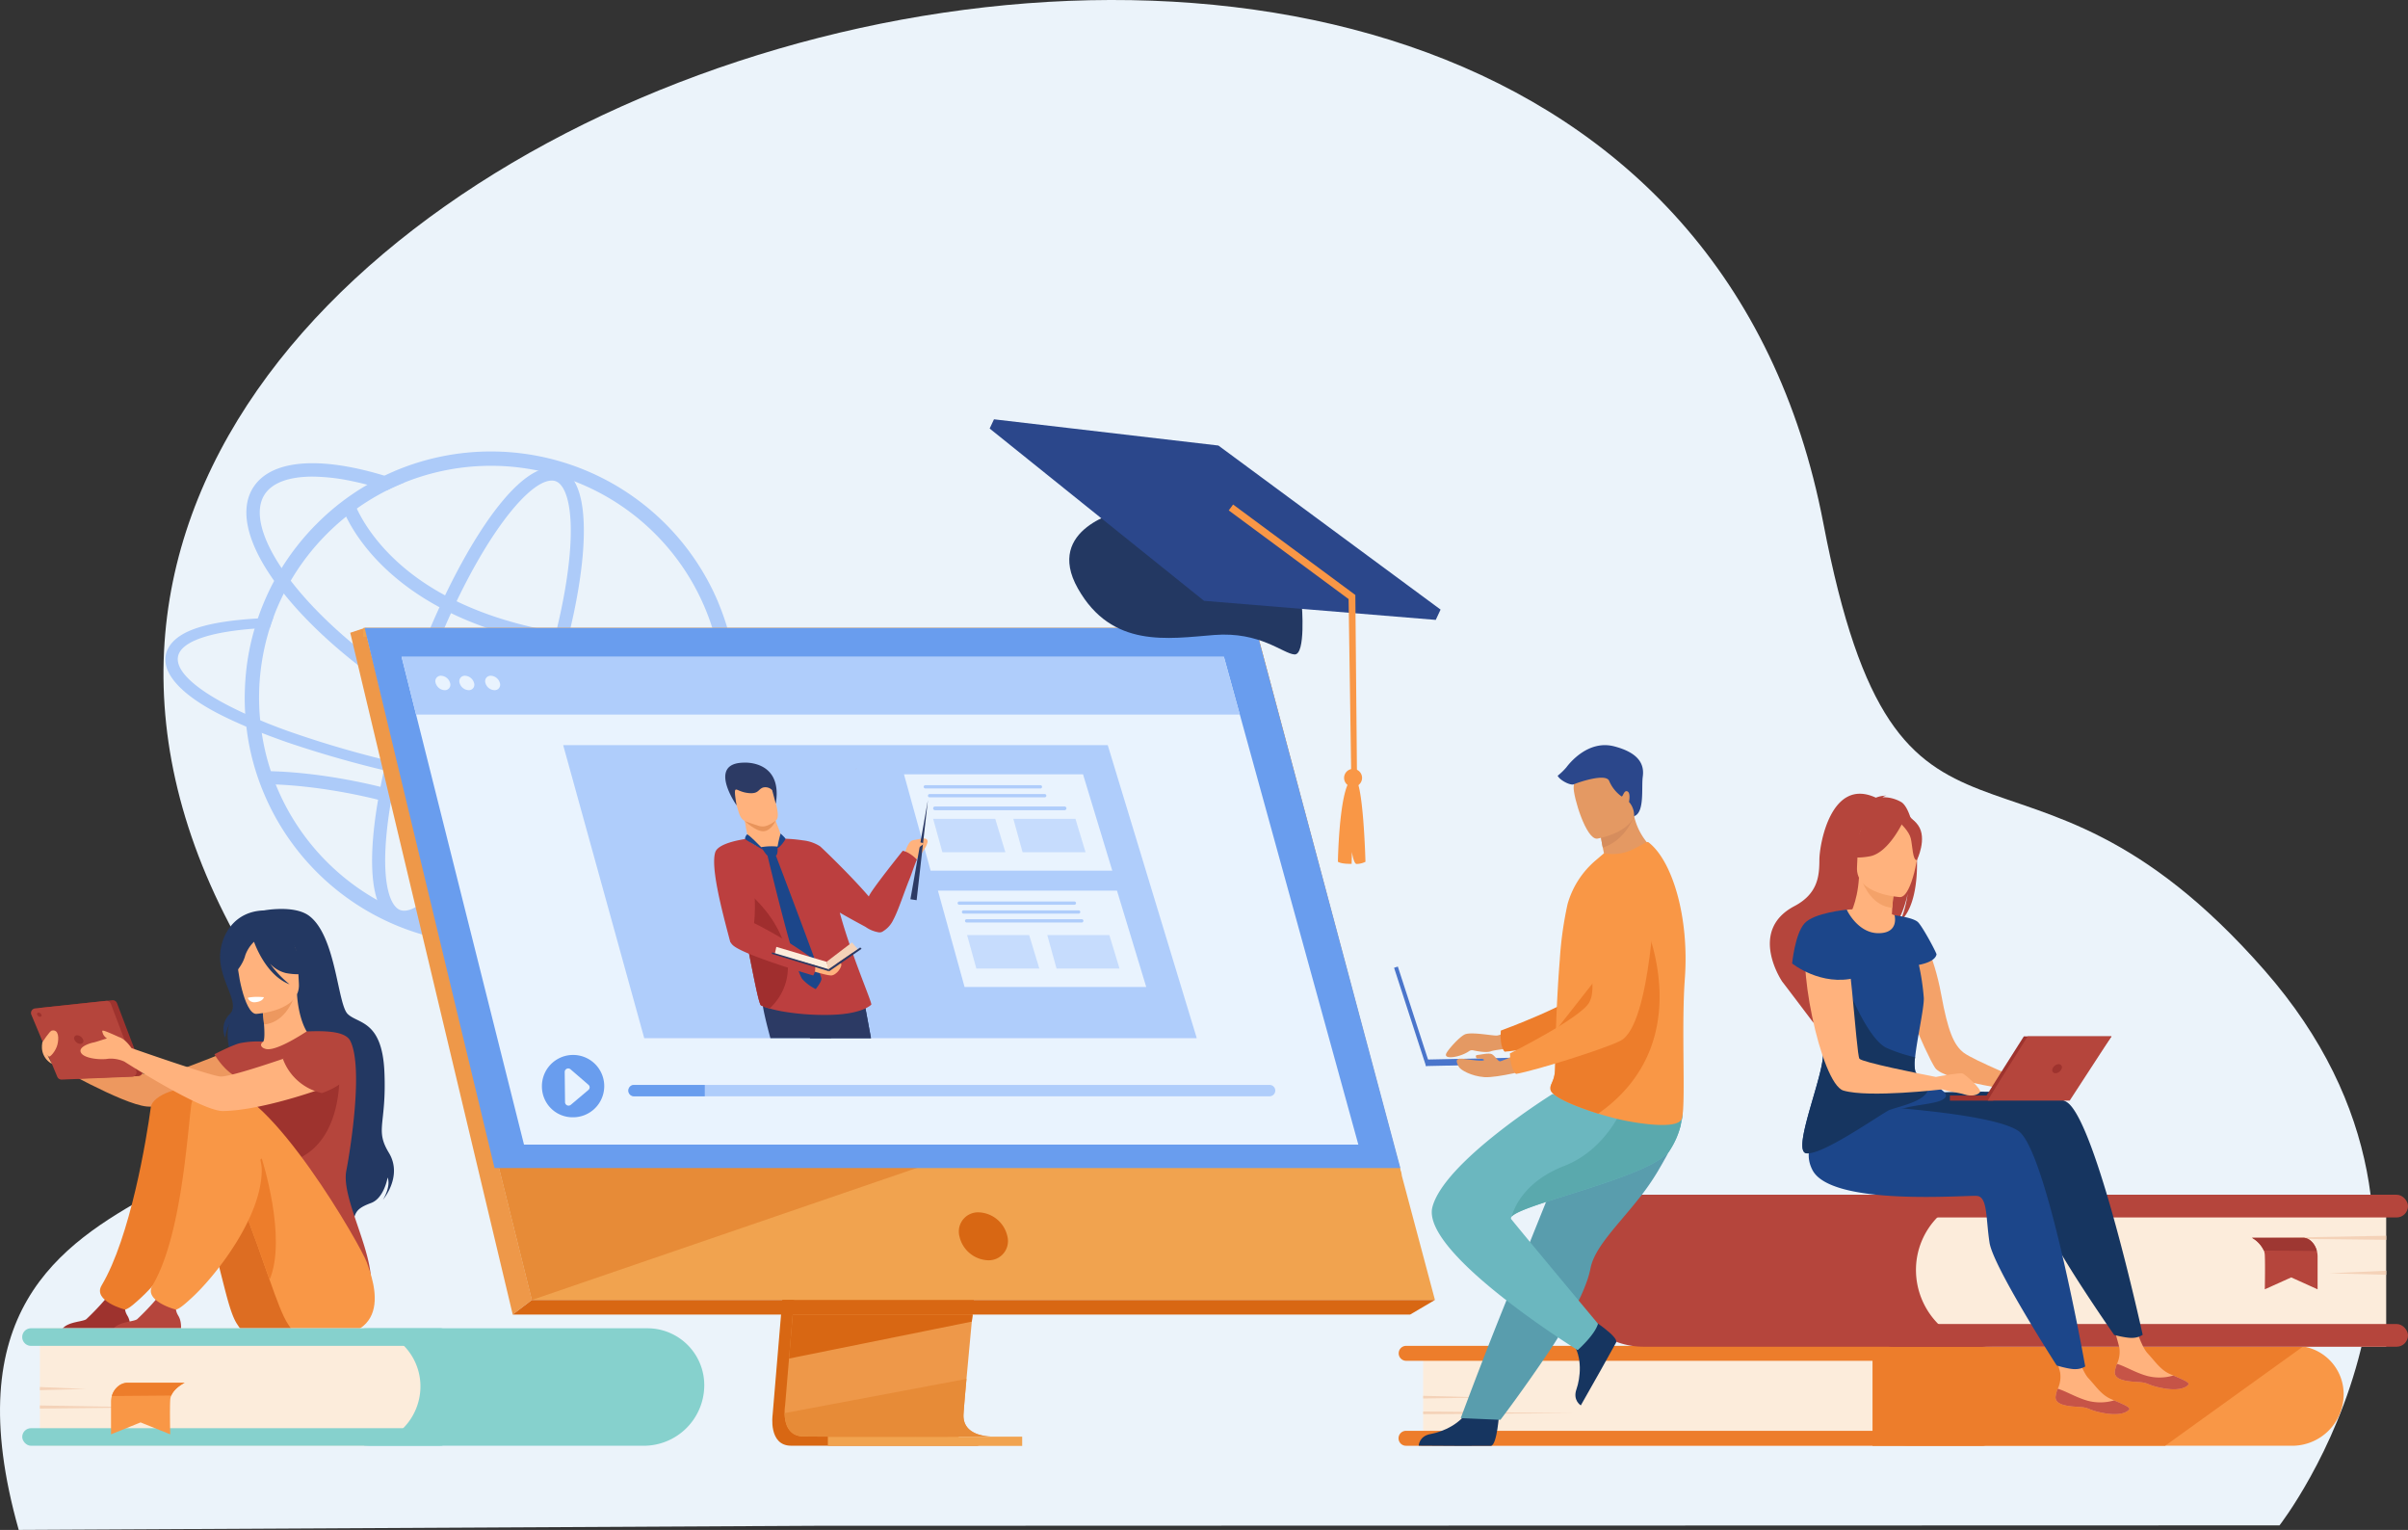 <svg xmlns="http://www.w3.org/2000/svg" xmlns:xlink="http://www.w3.org/1999/xlink" width="753.701" height="478.728" viewBox="0 0 753.701 478.728"><rect x="0" y="0" width="753.701" height="478.728" fill="#333333" stroke="none"/><defs><style>.a{fill:none;}.b{fill:#ebf3fa;}.c{fill:#ed985f;}.d{fill:#233862;}.e{fill:#ffb27d;}.f{fill:#b5453c;}.g{fill:#dd6d22;}.h{fill:#9e332e;}.i{fill:#ed7d2b;}.j{fill:#f99746;}.k{fill:#fff;}.l{fill:#adcbf9;}.m{fill:#fcecdb;}.n{fill:#f4d2b8;}.o{fill:#86d1cd;}.p{fill:#d86713;}.q{fill:#ee9849;}.r{fill:#f1a34f;}.s{fill:#e78b37;}.t{fill:#699dee;}.u{fill:#e9f3fe;}.v,.w{fill:#afcdfb;}.w{opacity:0.6;}.x{fill:#9e3732;}.y{fill:#e49963;}.z{fill:#163560;}.aa{fill:#599dad;}.ab{fill:#6bb7bf;}.ac{fill:#5aa9ad;}.ad{fill:#d68d5d;}.ae{fill:#4a75cb;}.af{fill:#2b478b;}.ag{fill:#f4a269;}.ah{fill:#c65447;}.ai{fill:#1c468a;}.aj{clip-path:url(#a);}.ak{fill:#2c3a64;}.al{fill:#bc3f3f;}.am{fill:#a02e2e;}.an{fill:#e8945b;}.ao{fill:#d35c2b;}.ap{fill:#e58638;}</style><clipPath id="a"><path class="a" d="M1191.894,947.735H1018.956L999.369,876.95l-1.5-5.426-1.279-4.629-3.006-10.856h170.448l3.3,10.856,1.408,4.629,1.651,5.426Z" transform="translate(-993.582 -856.039)"/></clipPath></defs><g transform="translate(-1038.652 -1349.715)"><path class="b" d="M321.5,586.649l248.983-1.293,66.368-.02,21.987-.008,66.494-.02,303.788-.083s69.485-89.1-4.737-173.728c-76.955-87.742-114.374-16.284-138.029-139.792C826.809-39.18,238.121,141.762,392.529,406.315,448.127,501.571,283.09,450.941,321.5,586.649Z" transform="translate(723.016 1241.793)"/><g transform="translate(1045.608 1490.985)"><g transform="translate(2.744 143.146)"><path class="c" d="M529.63,1159.611s-25.491,11.106-30.118,10.9-33.14-8.685-33.14-8.685l.726,4.905s22,12.655,29.7,13.373c7.574.707,33.471-6.8,35.971-8.381S536.9,1161.214,529.63,1159.611Z" transform="translate(-460.568 -1118.288)"/><path class="d" d="M655.115,1024.57s9.4-1.787,14.088,1.634c8.484,6.2,8.94,27.556,12.119,30.738s10.845,1.824,11.527,18.289-3.052,17.841,1.4,25.19-1.881,14.706-1.881,14.706,2.592-4.057,1.481-6.986c0,0-1.079,6.463-5.185,7.978s-4.713,2.625-5.369,4.847c0,0-35.027-17.948-35.065-30.679s-6.893-25.342-3.527-30.858a12.2,12.2,0,0,0-1.683,4.986,6.564,6.564,0,0,1,1.481-7.472c3.5-3.6-4.107-11.058-2.98-19.692C642.289,1031.322,646.448,1024.828,655.115,1024.57Z" transform="translate(-582.223 -1024.104)"/><path class="e" d="M663.653,1138.443a24.525,24.525,0,0,0,8.57,3.647c13.21,3.052,18.272-8.113,20.173-15.777a11.347,11.347,0,0,0-4.475-1.375c-.955-.113-1.959-.187-2.791-.229-1.483-1.136-3.693-5.786-4.182-13.005l-.621.166-10.411,2.85s.477,3.309.71,6.437c.181,2.448.209,4.787-.255,5.359-.812.176-1.3.291-1.3.291a.024.024,0,0,1-.005.01A67.065,67.065,0,0,0,663.653,1138.443Z" transform="translate(-597.689 -1084.991)"/><path class="c" d="M684.189,1115.107s.479,3.307.711,6.437c5.9-.591,8.635-6.206,9.7-9.286Z" transform="translate(-611.963 -1085.376)"/><path class="e" d="M665.124,1077s14-.773,13.385-9.484.777-14.678-8.188-14.553-10.465,3.571-10.966,6.529S661.467,1076.975,665.124,1077Z" transform="translate(-594.659 -1044.161)"/><path class="d" d="M654.952,1050.527c1.974-2.775,3.648-2.317,4.62-1.6a9.8,9.8,0,0,1,12.712,1.109,16.685,16.685,0,0,0,6.147,9.44s-2.436,1.757-8.42.667a10.012,10.012,0,0,1-4.995-2.943,32.711,32.711,0,0,0,6.106,6.455c-7.251-2.741-10.77-12.3-11.125-13.312a10.986,10.986,0,0,0-2.758,4.283c-.538,2.268-2.859,5.814-4.2,5.754C653.04,1060.385,651.992,1054.689,654.952,1050.527Z" transform="translate(-590.187 -1040.069)"/><path class="f" d="M676.909,1193.208c1.264-6.463,5.386-32.285,1.264-40.594-1.481-2.985-7.29-3.254-13.663-2.993-1.983,1.281-9.541,6.119-12.645,5.516-.033-.007-.094-.021-.174-.041-1.462-.366-2.013-1.392-.794-2.278a27.82,27.82,0,0,0-7.077.434c-2.214.417-8.187,3.507-8.187,3.507s3.008,5.433,7.443,7.309c-.754,6.746.367,9.722,7.365,25.3,5.914,13.17-.8,25.028-.8,25.028s34.811,27.989,35.005,13.738C684.794,1217.408,675.293,1201.468,676.909,1193.208Z" transform="translate(-578.214 -1111.292)"/><path class="g" d="M601.688,1287.5a6.474,6.474,0,0,1-4.656-2.834q-.251-.378-.538-.811c-3.963-6-5.5-24.369-14.418-43.94-2.171-4.765-9.964-5.622-12.089-11.008,0,0-5.23-17.457,10.01-17.973s40.817,48.575,41.221,53.724C621.611,1269.643,631.3,1290.838,601.688,1287.5Z" transform="translate(-531.985 -1153.956)"/><path class="h" d="M477.275,1435.052h21.692s.811-3.46-.613-5.814c-1.261-2.083-.778-3.27.156-4.993a8.434,8.434,0,0,1-3.654.688,7.642,7.642,0,0,1-3.226-1.135,78.05,78.05,0,0,1-6.18,6.493C484.033,1431.309,477.711,1430.946,477.275,1435.052Z" transform="translate(-468.147 -1301.912)"/><path class="h" d="M688.729,1181.806s2.823,25.686-15.487,31.069-23.507-23.635-8.724-25.721A142.33,142.33,0,0,0,688.729,1181.806Z" transform="translate(-592.321 -1133.715)"/><path class="i" d="M534.043,1214.407c-1.306,9.793-6.407,40.7-15.4,55.78-2.9,4.862,7.309,7.587,7.364,7.573,1.37-.358,3.651-2.541,4.7-3.489,7.3-6.584,22.134-25.226,22.134-40.172,0-7.287.128-21.205-5.171-24.742C544.4,1207.179,534.562,1210.518,534.043,1214.407Z" transform="translate(-496.536 -1152.386)"/><path class="j" d="M644.152,1284.559s-.8-1.119-2.205-3.244c-1.668-2.526-3.515-7.5-5.754-13.873-2.353-6.691-5.144-14.923-8.632-23.489-1.076-2.644-2.22-5.32-3.436-7.992-2.171-4.764-8.143-4.106-10.268-9.493,0,0-8.291-18.672,6.95-19.187s44.2,49.949,45.866,54.837C668.493,1267.468,677.382,1289.685,644.152,1284.559Z" transform="translate(-561.513 -1151.419)"/><path class="f" d="M529.493,1435.052h21.692s.811-3.46-.613-5.814c-1.261-2.083-.778-3.27.156-4.993a8.431,8.431,0,0,1-3.654.688,7.639,7.639,0,0,1-3.226-1.135,78.076,78.076,0,0,1-6.18,6.493C536.251,1431.309,529.929,1430.946,529.493,1435.052Z" transform="translate(-504.441 -1301.912)"/><path class="i" d="M672.557,1318.089c-2.353-6.691-5.144-14.923-8.632-23.489.911-6.489,2.876-12.167,6.18-14.455C670.105,1280.145,678.121,1304.979,672.557,1318.089Z" transform="translate(-597.879 -1202.066)"/><path class="j" d="M583,1214.6c-1.306,9.793-3.146,41.395-12.144,56.474-2.9,4.862,7.309,7.587,7.364,7.573,1.37-.358,3.651-2.542,4.7-3.489,7.305-6.584,22.134-25.226,22.134-40.172,0-7.287-8.552-20.621-13.851-24.158A5.33,5.33,0,0,0,583,1214.6Z" transform="translate(-532.83 -1153.27)"/><g transform="translate(0 28.555)"><path class="h" d="M454.953,1120.111l22.215-2.359a1.433,1.433,0,0,1,1.492.916l7.948,20.885a1.434,1.434,0,0,1-1.282,1.943l-22.043.89a1.434,1.434,0,0,1-1.381-.88l-8.12-19.415A1.434,1.434,0,0,1,454.953,1120.111Z" transform="translate(-451.74 -1117.743)"/><path class="f" d="M448.625,1120.773l22.215-2.359a1.434,1.434,0,0,1,1.492.916l7.948,20.886a1.434,1.434,0,0,1-1.282,1.943l-22.043.889a1.434,1.434,0,0,1-1.381-.88l-8.12-19.415A1.434,1.434,0,0,1,448.625,1120.773Z" transform="translate(-447.341 -1118.203)"/><path class="h" d="M491.732,1155.07a.913.913,0,0,1,.858-1.35,2.136,2.136,0,0,1,1.841,1.35.914.914,0,0,1-.859,1.35A2.135,2.135,0,0,1,491.732,1155.07Z" transform="translate(-478.134 -1142.75)"/><path class="h" d="M453.633,1131.13a.449.449,0,0,1,.422-.663,1.049,1.049,0,0,1,.9.663.449.449,0,0,1-.422.663A1.049,1.049,0,0,1,453.633,1131.13Z" transform="translate(-451.684 -1126.587)"/></g><path class="e" d="M577.336,1152.215s-30.789,11.339-35.415,11.106c-2.99-.15-27.844-8.887-27.844-8.887s-1.844-2.837-3.848-3.428c0,0-3.533-1.621-4.543-1.924s-.808,0-.5.962a3.483,3.483,0,0,0,1.228,1.374c-1.7.467-3.375,1.1-4.157,1.25-1.313.252-5.049,1.464-3.938,3.282s6.261,2.222,8.483,1.818a10.3,10.3,0,0,1,5.049.888s24.191,15.548,30.841,15.471c13.13-.152,35.284-8.211,37.784-9.8S584.6,1153.819,577.336,1152.215Z" transform="translate(-482.628 -1110.893)"/><path class="e" d="M458.862,1152.467s2.228-3.524,2.957-3.668c2.222-.439,2.222,2.488,1.751,4.375-.506,2.025-2.217,3.936-2.691,3.769S458.338,1154.329,458.862,1152.467Z" transform="translate(-455.29 -1110.743)"/><path class="e" d="M458.654,1163.246a5.9,5.9,0,0,0,3.042,6.016Z" transform="translate(-455.167 -1120.815)"/><path class="k" d="M669.819,1114.641s1.323-.523,5.048-.221c0,0-.2,1.453-2.945,1.6A2.19,2.19,0,0,1,669.819,1114.641Z" transform="translate(-601.975 -1086.813)"/><path class="f" d="M705.894,1163.573a16.915,16.915,0,0,0,12.211,10.7s15.617-4.811,7.841-15.451C725.946,1158.823,718.258,1153.111,705.894,1163.573Z" transform="translate(-627.049 -1116.659)"/></g><g transform="translate(44.793)"><g transform="translate(24.856)"><path class="l" d="M671.221,631.792c0-.881.02-1.781.039-2.662a73.445,73.445,0,0,1,3.328-19.26c-1.644.059-3.23.156-4.756.254a74.969,74.969,0,0,0-2.9,16.285c-.117,1.644-.176,3.288-.2,4.952v.431c0,1.664.059,3.328.157,4.971,1.507.7,3.053,1.37,4.678,2.036-.156-1.566-.274-3.152-.313-4.737C671.241,633.3,671.221,632.555,671.221,631.792Zm143.67-30.007A77.219,77.219,0,0,0,713.833,560.74c-1.135.489-2.271,1-3.367,1.527-1.82.881-3.621,1.82-5.344,2.838a75.808,75.808,0,0,0-15.8,12.175c-1,.978-1.957,2-2.9,3.053-1.174,1.292-2.29,2.642-3.366,4.013a77.691,77.691,0,0,0-4.776,6.831c-.822,1.312-1.585,2.662-2.329,4.013-1.155,2.133-2.192,4.326-3.151,6.6-.724,1.7-1.37,3.406-1.958,5.148-.372,1.057-.7,2.114-1.017,3.191a74.969,74.969,0,0,0-2.9,16.285c-.117,1.644-.176,3.288-.2,4.952v.431c0,1.664.059,3.328.157,4.971.078,1.351.215,2.7.372,4.052a75.4,75.4,0,0,0,5.539,20.983,77.123,77.123,0,0,0,141.771.724c.1-.235.215-.489.313-.724.431-1.018.842-2.036,1.214-3.054a77.239,77.239,0,0,0-1.214-56.959Zm-4.071,58.173c-.02.039-.02.059-.039.1-.489,1.135-1,2.27-1.546,3.386a72.682,72.682,0,0,1-132.317-3.386,71.394,71.394,0,0,1-4.854-17.3c-.215-1.311-.372-2.623-.489-3.954-.156-1.566-.274-3.152-.313-4.737-.019-.763-.039-1.507-.039-2.27,0-.881.02-1.781.039-2.662a73.445,73.445,0,0,1,3.328-19.26c.333-1.057.685-2.094,1.076-3.132.392-1.077.8-2.153,1.253-3.21.646-1.487,1.311-2.955,2.036-4.384.685-1.37,1.409-2.7,2.173-4.013a72.932,72.932,0,0,1,7.32-10.315c1.135-1.331,2.31-2.623,3.543-3.875l.509-.509a72.656,72.656,0,0,1,18.712-13.545c1.429-.724,2.877-1.39,4.365-2.016.391-.176.8-.333,1.194-.489a72.679,72.679,0,0,1,94.051,95.577Z" transform="translate(-666.739 -554.692)"/></g><g transform="translate(0 52.046)"><path class="l" d="M772.585,765.959l-5.97-.137c1.918,2.486,2.349,4.776,1.155,6.714-1.194,1.977-4.052,3.6-8.319,4.835a48.424,48.424,0,0,1-5.285,1.214,118.874,118.874,0,0,1-19.358,1.566c-19.26.235-43.179-2.388-67.333-7.34a324.431,324.431,0,0,1-43.884-12.018c-1.918-.685-3.778-1.39-5.559-2.095-1.057-.411-2.094-.841-3.112-1.272-1.624-.666-3.171-1.331-4.678-2.036-1.057-.47-2.075-.959-3.073-1.448-13.878-6.773-20.219-13.31-17.381-17.949,2.29-3.758,10.628-6.3,23.39-7.242,1.527-.1,3.112-.2,4.756-.254.333-1.057.685-2.094,1.077-3.132-1.664.039-3.269.117-4.815.2-16.089.96-24.7,3.791-27.833,8.919-3.641,5.97,1.331,13.982,17.244,21.772,2.192,1.076,4.541,2.133,7.007,3.19,1.546.646,3.151,1.292,4.8,1.938l2.29.881c1.879.7,3.8,1.41,5.774,2.095a342.309,342.309,0,0,0,42.24,11.353c21.629,4.424,43.12,7.046,61.5,7.477,2.7.078,5.324.078,7.869.059a139.963,139.963,0,0,0,17.5-1.174c1.9-.254,3.68-.567,5.344-.92,7.849-1.625,13.016-4.169,15.071-7.536C774.424,771.283,774.249,768.7,772.585,765.959Z" transform="translate(-585.229 -725.364)"/></g><g transform="translate(25.37 3.681)"><path class="l" d="M797.462,653.814c-.076.14-.156.277-.241.411-2.361,3.748-7.638,5.684-15.046,5.682a61.116,61.116,0,0,1-12.01-1.342c-14.576-2.957-31.808-10.384-48.519-20.914C705.22,627.3,691.282,615.2,682.3,603.519c-.157-.2-.31-.406-.463-.607q-1.278-1.693-2.384-3.337c-6.548-9.722-8.517-17.965-5.38-22.942,2.361-3.748,7.638-5.683,15.046-5.683a61.124,61.124,0,0,1,12.01,1.342q2.524.511,5.151,1.2,2.989.779,6.089,1.786,2.148-1.084,4.378-2.026c.394-.167.788-.33,1.186-.489q-3.2-1.159-6.309-2.107c-3.316-1.012-6.547-1.841-9.663-2.473-15.731-3.193-26.895-.986-31.43,6.212-4.316,6.848-1.965,17.156,6.6,29.179q.656.922,1.36,1.855.787,1.045,1.628,2.093c9.288,11.61,23.133,23.487,39.289,33.667,17.129,10.792,34.858,18.419,49.92,21.476a65.1,65.1,0,0,0,12.831,1.427c8.983,0,15.42-2.594,18.6-7.639a13.2,13.2,0,0,0,1.279-2.644Z" transform="translate(-668.424 -566.762)"/></g><g transform="translate(64.716 5.024)"><path class="l" d="M807.485,713.922a7.64,7.64,0,0,1-2.616-.451c-13.227-4.8-7.111-43.93,5.359-78.313,11.533-31.8,30.169-63.992,43.473-63.992a7.65,7.65,0,0,1,2.616.451c7.533,2.732,7.992,16.212,7.05,27.039-1.258,14.47-5.665,32.679-12.41,51.275C839.425,681.73,820.788,713.922,807.485,713.922ZM853.7,575.25c-8.369,0-25.9,23.437-39.633,61.3-6.626,18.27-10.952,36.111-12.18,50.236-1.321,15.195,1.393,21.764,4.374,22.845a3.516,3.516,0,0,0,1.223.206c8.368,0,25.9-23.437,39.633-61.3,6.626-18.27,10.952-36.111,12.18-50.236,1.321-15.195-1.393-21.764-4.373-22.845A3.528,3.528,0,0,0,853.7,575.25Z" transform="translate(-797.448 -571.166)"/></g><g transform="translate(55.093 15.573)"><path class="l" d="M864.454,653.273a178.49,178.49,0,0,1-40.216-4.19c-14.375-3.337-26.734-8.663-36.734-15.827-17.211-12.331-21.44-25.738-21.612-26.3l3.906-1.193c.039.127,4.128,12.855,20.368,24.377,15.093,10.708,44.044,22.537,96.263,18.076l.348,4.07Q875.189,653.273,864.454,653.273Z" transform="translate(-765.893 -605.761)"/></g><g transform="translate(29.825 100.03)"><path class="l" d="M792.372,926a202.621,202.621,0,0,0-75.424-35.031c-20.145-4.585-33.633-4.154-33.767-4.148l-.149-4.082c.568-.022,14.161-.456,34.823,4.247a206.74,206.74,0,0,1,76.956,35.737Z" transform="translate(-683.032 -882.717)"/></g></g><g transform="translate(430.832 279.857)"><path class="j" d="M2484.952,1487.554a16.123,16.123,0,0,1-16.123,16.123H2337.485v-31.265h132.329a15.116,15.116,0,0,1,15.137,15.142Z" transform="translate(-2189.178 -1472.413)"/><path class="m" d="M2041.289,1487.87a15.756,15.756,0,0,1-4.58,11.13l-.049.048a15.757,15.757,0,0,1-11.175,4.629H1876.256v-31.265h149.579a15.458,15.458,0,0,1,15.454,15.458Z" transform="translate(-1868.6 -1472.413)"/><path class="i" d="M2036.241,1561.936a2.338,2.338,0,0,1-2.337,2.341H1853.49a2.339,2.339,0,1,1,0-4.677H2033.9A2.338,2.338,0,0,1,2036.241,1561.936Z" transform="translate(-1851.15 -1533.012)"/><path class="i" d="M2036.241,1474.75a2.339,2.339,0,0,1-2.337,2.341H1853.49a2.339,2.339,0,1,1,0-4.678H2033.9A2.338,2.338,0,0,1,2036.241,1474.75Z" transform="translate(-1851.15 -1472.413)"/><path class="n" d="M1876.261,1523.675l20.008.525-20.008.317Z" transform="translate(-1868.603 -1508.042)"/><path class="n" d="M1876.261,1539.76l47.6.526-47.6.317Z" transform="translate(-1868.603 -1519.222)"/><path class="i" d="M2472.251,1472.607l-43.185,31.07h-91.581v-31.265h132.329A15.255,15.255,0,0,1,2472.251,1472.607Z" transform="translate(-2189.178 -1472.413)"/></g><g transform="translate(0 274.359)"><g transform="translate(0)"><path class="o" d="M0,0H88.637a17.8,17.8,0,0,1,17.8,17.8v0A18.959,18.959,0,0,1,87.481,36.761H0a0,0,0,0,1,0,0V0A0,0,0,0,1,0,0Z" transform="translate(107.042)"/><path class="m" d="M0,0H100.942a18.175,18.175,0,0,1,18.175,18.175v0A18.587,18.587,0,0,1,100.53,36.761H0a0,0,0,0,1,0,0V0A0,0,0,0,1,0,0Z" transform="translate(5.526)"/><rect class="o" width="133.593" height="5.498" rx="2.749" transform="translate(0 31.263)"/><path class="o" d="M2.749,0h128.1a2.749,2.749,0,0,1,2.749,2.749v0A2.749,2.749,0,0,1,130.844,5.5H2.749A2.749,2.749,0,0,1,0,2.749v0A2.749,2.749,0,0,1,2.749,0Z"/></g><path class="n" d="M456.462,1514.66l14.441.618-14.441.372Z" transform="translate(-450.936 -1496.279)"/><path class="n" d="M456.462,1533.574l34.357.618-34.357.372Z" transform="translate(-450.936 -1509.425)"/></g><g transform="translate(102.666 55.215)"><g transform="translate(0 0)"><path class="p" d="M1221.7,1016.841l-13.41,159.445s-1.4,9.665,5.784,9.682c11.821.028,58.836,0,58.836,0s-8.9-2.012-8.789-6.539c.127-5.336,15.673-164.1,15.673-164.1Z" transform="translate(-1076.082 -930.076)"/><path class="q" d="M1285.528,1176.482c-2.325.007-47.23.148-58.741,0-5.017-.062-5.9-4.461-5.938-7.307a14.249,14.249,0,0,1,.152-2.373l.349-4.144.889-10.562.785-9.332,1.009-11.991.85-10.122,9.528-113.3,58.1-1.508s-6.548,66.441-11.179,114.8c-.517,5.389-1.009,10.556-1.464,15.379q-.221,2.31-.427,4.511c-.43,4.576-.822,8.778-1.164,12.488-.18,1.955-.346,3.772-.5,5.437-.591,6.522-.937,10.687-.942,11.479a6.721,6.721,0,0,0,.113,1.291C1277.9,1176.316,1284.656,1176.482,1285.528,1176.482Z" transform="translate(-1084.89 -923.482)"/><path class="r" d="M789.856,735.758l32.664,131.2,4.472,17.969,15.213,61.111h282.638l-56.073-210.284Z" transform="translate(-785.329 -735.758)"/><path class="q" d="M779.537,735.757l-4.527,1.509,50.859,213.34,6.019-4.564Z" transform="translate(-775.01 -735.757)"/><path class="p" d="M941.787,1429.9h280.9l7.757-4.564H947.806Z" transform="translate(-890.929 -1215.049)"/><rect class="r" width="60.819" height="2.89" transform="translate(210.32 255.954) rotate(180)"/><path class="r" d="M1110.12,907.293l-45.862-168.756H788.373v-2.78h279.365l45.708,171.161Z" transform="translate(-784.298 -735.757)"/><path class="p" d="M1282.921,1440.3l-.314,2.209-57.2,11.555.785-9.332.374-4.433Z" transform="translate(-1088.062 -1225.449)"/><path class="s" d="M1285.532,1524.34c-2.325.007-47.23.148-58.741,0-5.017-.062-5.9-4.461-5.938-7.307l56.927-10.71c-.591,6.522-.937,10.687-.942,11.479a6.708,6.708,0,0,0,.113,1.291C1277.9,1524.174,1284.66,1524.34,1285.532,1524.34Z" transform="translate(-1084.894 -1271.341)"/><path class="s" d="M1051.006,1243.475l-124.158,42.57-15.214-61.111Z" transform="translate(-869.971 -1075.76)"/><path class="t" d="M789.854,735.757h278.913l45.254,169H830.491Z" transform="translate(-785.328 -735.757)"/></g><path class="p" d="M1414.98,1342.911a9.558,9.558,0,0,0-8.963-7.5,6.006,6.006,0,0,0-6.046,7.5,9.557,9.557,0,0,0,8.963,7.5A6.006,6.006,0,0,0,1414.98,1342.911Z" transform="translate(-1209.292 -1152.545)"/><path class="u" d="M1127.2,918.069H866.054L836.479,800.255l-2.267-9.035-1.935-7.706-4.535-18.07h257.384l4.981,18.07,2.125,7.706,2.49,9.035Z" transform="translate(-811.661 -756.391)"/><path class="v" d="M1090.106,783.513H832.277l-4.535-18.07h257.384Z" transform="translate(-811.661 -756.391)"/><g transform="translate(26.658 14.96)"><path class="u" d="M862.5,787.074a1.707,1.707,0,0,1,1.7-2.259,3.086,3.086,0,0,1,2.822,2.259,1.707,1.707,0,0,1-1.7,2.259A3.085,3.085,0,0,1,862.5,787.074Z" transform="translate(-862.429 -784.815)"/><path class="u" d="M887.111,787.074a1.707,1.707,0,0,1,1.7-2.259,3.086,3.086,0,0,1,2.822,2.259,1.706,1.706,0,0,1-1.7,2.259A3.086,3.086,0,0,1,887.111,787.074Z" transform="translate(-879.536 -784.815)"/><path class="u" d="M913.614,787.074a1.707,1.707,0,0,1,1.7-2.259,3.086,3.086,0,0,1,2.822,2.259,1.706,1.706,0,0,1-1.7,2.259A3.086,3.086,0,0,1,913.614,787.074Z" transform="translate(-897.957 -784.815)"/></g></g><g transform="translate(162.67 189.459)"><path class="t" d="M971.78,1185.416a9.753,9.753,0,1,1,9.748,9.439A9.6,9.6,0,0,1,971.78,1185.416Z" transform="translate(-971.78 -1175.977)"/><path class="u" d="M997.005,1188.067l5.6,4.843a1.042,1.042,0,0,1-.01,1.6l-5.505,4.645a1.1,1.1,0,0,1-1.82-.792l-.1-9.487A1.1,1.1,0,0,1,997.005,1188.067Z" transform="translate(-988.041 -1184.191)"/><path class="v" d="M1262.957,1206.454a1.788,1.788,0,0,1-1.779,1.779H1062.246a1.779,1.779,0,0,1,0-3.558h198.932A1.785,1.785,0,0,1,1262.957,1206.454Z" transform="translate(-1033.422 -1195.923)"/><path class="t" d="M1084.391,1204.675v3.558h-22.146a1.779,1.779,0,0,1,0-3.558Z" transform="translate(-1033.422 -1195.923)"/></g><path class="v" d="M1191.894,947.735H1018.956L999.369,876.95l-1.5-5.426-1.279-4.629-3.006-10.856h170.448l3.3,10.856,1.408,4.629,1.651,5.426Z" transform="translate(-824.263 -764.144)"/><g transform="translate(275.987 101.019)"><path class="u" d="M1408.577,916.106h-56.86l-6.44-23.273-.494-1.784-.421-1.522-.988-3.569h56.041l1.084,3.569.463,1.522.542,1.784Z" transform="translate(-1343.375 -885.957)"/><g transform="translate(6.167 3.404)"><path class="w" d="M1395.93,942.08h-19.715l-2.233-8.07-.171-.619-.146-.528-.343-1.238h19.431l.376,1.238.161.528.188.619Z" transform="translate(-1370.357 -921.104)"/><path class="w" d="M1478.237,942.08h-19.715l-2.233-8.07-.171-.619-.146-.528-.343-1.238h19.431l.376,1.238.16.528.188.619Z" transform="translate(-1427.565 -921.104)"/><path class="v" d="M1400.144,898.147h-36.032a.515.515,0,0,1-.513-.513h0a.515.515,0,0,1,.513-.514h36.032a.515.515,0,0,1,.513.514h0A.515.515,0,0,1,1400.144,898.147Z" transform="translate(-1363.599 -897.12)"/><path class="v" d="M1404.521,907.236h-36.032a.515.515,0,0,1-.513-.513h0a.515.515,0,0,1,.513-.514h36.032a.515.515,0,0,1,.513.514h0A.515.515,0,0,1,1404.521,907.236Z" transform="translate(-1366.641 -903.437)"/></g></g><path class="v" d="M1414.468,920.148H1373.9a.58.58,0,0,1-.578-.578h0a.579.579,0,0,1,.578-.578h40.567a.58.58,0,0,1,.578.578h0A.58.58,0,0,1,1414.468,920.148Z" transform="translate(-1088.203 -807.9)"/><g transform="translate(286.612 137.411)"><path class="u" d="M1443.418,1035.446h-56.86l-6.44-23.273-.493-1.784-.421-1.522-.989-3.57h56.041l1.084,3.57.463,1.522.542,1.784Z" transform="translate(-1378.216 -1005.298)"/><g transform="translate(6.167 3.404)"><path class="w" d="M1430.772,1061.42h-19.715l-2.233-8.07-.171-.619-.146-.528-.343-1.238H1427.6l.376,1.238.16.528.188.619Z" transform="translate(-1405.198 -1040.444)"/><path class="w" d="M1513.079,1061.42h-19.715l-2.233-8.07-.171-.619-.146-.528-.343-1.238H1509.9l.376,1.238.161.528.188.619Z" transform="translate(-1462.406 -1040.444)"/><path class="v" d="M1434.985,1017.487h-36.032a.515.515,0,0,1-.514-.513h0a.515.515,0,0,1,.514-.513h36.032a.515.515,0,0,1,.513.513h0A.515.515,0,0,1,1434.985,1017.487Z" transform="translate(-1398.44 -1016.461)"/><path class="v" d="M1439.362,1026.576H1403.33a.515.515,0,0,1-.513-.513h0a.514.514,0,0,1,.513-.513h36.032a.515.515,0,0,1,.513.513h0A.515.515,0,0,1,1439.362,1026.576Z" transform="translate(-1401.482 -1022.778)"/><path class="v" d="M1442.56,1035.665h-36.032a.515.515,0,0,1-.513-.513h0a.515.515,0,0,1,.513-.513h36.032a.515.515,0,0,1,.513.513h0A.515.515,0,0,1,1442.56,1035.665Z" transform="translate(-1403.705 -1029.096)"/></g></g><g transform="translate(27.795 291.42)"><path class="j" d="M552.521,1510.333s-3.141,1.508-4.181,3.987a4.048,4.048,0,0,0-.326,1.387c-.174,3.294,0,10.748,0,10.748l-9.275-3.727-9.251,3.727v-10.1a6.447,6.447,0,0,1,2.268-4.986,4.057,4.057,0,0,1,2.563-1.033Z" transform="translate(-529.488 -1510.333)"/><path class="i" d="M553.125,1510.333s-3.141,1.508-4.181,3.987l-18.587.148a5.525,5.525,0,0,1,4.565-4.135Z" transform="translate(-530.091 -1510.333)"/></g><g transform="translate(482.97 232.569)"><g transform="translate(0 0)"><path class="f" d="M0,0H106.986a24.53,24.53,0,0,1,24.53,24.53v0a23.034,23.034,0,0,1-23.034,23.034H0a0,0,0,0,1,0,0V0A0,0,0,0,1,0,0Z" transform="translate(131.515 47.564) rotate(180)"/><path class="m" d="M0,0H123.13a24.049,24.049,0,0,1,24.049,24.049v0a23.515,23.515,0,0,1-23.515,23.515H0a0,0,0,0,1,0,0V0A0,0,0,0,1,0,0Z" transform="translate(256.948 47.564) rotate(-180)"/><rect class="f" width="165.066" height="7.114" rx="3.557" transform="translate(263.775 47.564) rotate(-180)"/><rect class="f" width="165.066" height="7.114" rx="3.557" transform="translate(263.775 7.114) rotate(-180)"/><path class="n" d="M2824.05,1395.331l-17.844.8,17.844.481Z" transform="translate(-2567.102 -1371.549)"/><path class="n" d="M2767.963,1359.435l-42.451.8,42.451.481Z" transform="translate(-2511.015 -1346.6)"/></g><g transform="translate(214.934 13.476)"><path class="f" d="M2726.945,1361.536a8.915,8.915,0,0,1,3.729,3.987,4.471,4.471,0,0,1,.291,1.387c.155,3.294,0,10.748,0,10.748l8.272-3.727,8.25,3.727v-10.1a6.8,6.8,0,0,0-2.022-4.985,3.419,3.419,0,0,0-2.285-1.034Z" transform="translate(-2726.945 -1361.536)"/><path class="x" d="M2726.945,1361.536a8.915,8.915,0,0,1,3.729,3.987l16.576.148s-.651-3.55-4.071-4.135Z" transform="translate(-2726.945 -1361.536)"/></g></g><g transform="translate(429.39 91.894)"><path class="y" d="M1922.989,1143.028s-5.908,3.359-7.561,3.359-8.146-1.255-9.956-.33-5.085,4.645-5.7,5.861c-1.1,2.185,4.449,1.22,7.075-.642a1.656,1.656,0,0,1,1.312-.271c1.359.3,4.184.81,5.548.3,1.834-.679,11.495-1.433,11.495-1.433Z" transform="translate(-1883.404 -1055.51)"/><path class="z" d="M1896.89,1533.38s-.636,10.26-2.621,10.407c-.264.02-10.066.02-10.066.02l-12.514-.073s.082-3.015,3.74-3.653,9.78-3.208,12-8.043C1889.755,1526.952,1896.89,1533.38,1896.89,1533.38Z" transform="translate(-1863.983 -1324.531)"/><path class="i" d="M2006.936,979.14s-6.124,43.528-16.265,47.427c-5,1.924-27.118,6.284-33.66,6.723,0,0-1.6-1.3-1.212-6.592,0,0,23.169-8.505,26.461-13.132,4.9-6.885-3.041-28.125,3.106-34.591S2001.865,969.729,2006.936,979.14Z" transform="translate(-1922.402 -937.375)"/><path class="aa" d="M1976.442,1235.46a76.262,76.262,0,0,1-5.982,8.559c-6.582,8.31-13.747,15.161-15,21.637a29.278,29.278,0,0,1-1.157,4.145c-.521,1.484-1.166,3.044-1.909,4.656a143.407,143.407,0,0,1-11.141,19.046c-7.209,10.683-13.989,19.6-13.989,19.6l-12.433-.53c.5-1.246,5.921-16,13.175-34.023,2.945-7.318,6.078-15.1,9.1-22.608q.6-1.5,1.2-2.99c.924-2.3,1.833-4.558,2.721-6.76,6.811-16.926,12.236-30.4,12.236-30.4s27.223-10.312,30.051-3.63C1985.652,1217.664,1983.754,1223.062,1976.442,1235.46Z" transform="translate(-1893.973 -1101.991)"/><path class="z" d="M2033.9,1444.792s8.648,5.557,7.809,7.361c-.112.24-4.891,8.8-4.891,8.8l-6.164,10.891s-2.592-1.542-1.366-5.046,1.967-10.1-1.174-14.4C2024.81,1447.887,2033.9,1444.792,2033.9,1444.792Z" transform="translate(-1972.206 -1265.252)"/><path class="ab" d="M1930.78,1294.247s5.4-4.766,6.358-8.263c0,0-22.27-26.682-27.1-32.663-.222-.274-.165-.576.127-.906,3.647-4.112,44.166-12.472,49.462-20.711a25.541,25.541,0,0,0,3.422-7.889,18.647,18.647,0,0,0,.251-8.5l-40.466-1.17s-33.693,20.979-37.509,35.283S1930.78,1294.247,1930.78,1294.247Z" transform="translate(-1873.315 -1104.94)"/><path class="ac" d="M1967.261,1256.618c3.647-4.112,44.166-12.472,49.462-20.711a25.543,25.543,0,0,0,3.422-7.889V1222.9l-17.2-2.705s-4.878,15.008-19.323,20.636C1970.094,1246.1,1967.531,1255.453,1967.261,1256.618Z" transform="translate(-1930.411 -1109.143)"/><path class="y" d="M2045.115,940.946c8.187,2.116,21.758-5.469,21.758-5.469a20.091,20.091,0,0,1-7.222-11.321c-.1-.392-.188-.794-.269-1.206l-4.2-.891-6.252,5.6a53.653,53.653,0,0,0,.925,6.324q.2,1.047.47,2.244A19.293,19.293,0,0,0,2045.115,940.946Z" transform="translate(-1984.524 -901.924)"/><path class="j" d="M2048.93,998.078c-1.172,15.771.37,39.757-.96,43.911-1.148,3.584-14.229,1.453-19.45.256-1.932-.442-4.273-1.075-6.691-1.823-6.743-2.088-14.09-5.07-14.88-7.283a1.868,1.868,0,0,1-.073-.255,2.026,2.026,0,0,1,.014-.928c.263-1.128,1.276-2.349,1.394-5.142.134-3.119.113-6.792.231-10.742.006-.445.012-.93.061-1.373l0-.162c0-.085,0-.168.007-.253.113-4.4.343-9.036.61-13.628.17-2.884.366-5.741.592-8.477a113.474,113.474,0,0,1,2.43-17.32,27.811,27.811,0,0,1,8.935-13.792l2.488-2.135a14.389,14.389,0,0,0,9.03-1.2c3.214-1.526,4.324-2.62,4.884-2.207C2044.976,961.25,2050.315,978.8,2048.93,998.078Z" transform="translate(-1957.914 -925.123)"/><path class="i" d="M2021.937,1095.392c-6.744-2.088-14.091-5.07-14.88-7.283a1.911,1.911,0,0,1-.073-.255c0-.309.008-.619.014-.928.263-1.128,1.276-2.349,1.395-5.142.133-3.119.114-6.792.231-10.742.006-.445.012-.93.061-1.372l0-.162c0-.085,0-.168.006-.253l27.261-34.731S2054.279,1072.683,2021.937,1095.392Z" transform="translate(-1958.022 -980.094)"/><path class="ad" d="M2057.61,927.66a53.677,53.677,0,0,0,.925,6.324c6.106-1.973,8.875-7.489,9.8-9.828-.1-.392-.188-.794-.268-1.206l-4.2-.891Z" transform="translate(-1993.209 -901.924)"/><path class="y" d="M2038.094,898.018s13.316-2.222,11.8-10.493-.811-14.128-9.377-13.059-9.636,4.526-9.8,7.41S2034.591,898.383,2038.094,898.018Z" transform="translate(-1974.514 -868.758)"/><g transform="translate(0 69.283)"><rect class="ae" width="1.234" height="32.33" transform="translate(0 0.381) rotate(-18.001)"/><rect class="ae" width="33.927" height="2.03" transform="translate(9.948 29.1) rotate(-1.224)"/></g><path class="y" d="M1934.33,1174.188s-10.9,2.874-14.985,2.572-7.486-2.246-8-3.26-1.595-2.814,1.188-2.482,6.581.924,6.7.389-2.269-.484-2.269-.484-.721-1.049.187-1.087,3.557-.757,4.541-.265,1.892,2.308,2.611,2.233,9.12-3.784,9.12-3.784Z" transform="translate(-1891.1 -1072.881)"/><path class="j" d="M2010.873,987.3s-1.288,43.938-10.938,48.931c-4.761,2.463-26.26,9.236-32.713,10.392,0,0-1.736-1.115-1.931-6.418,0,0,22.09-11.009,24.851-15.969,4.11-7.383-6.123-27.619-.727-34.723S2004.8,978.5,2010.873,987.3Z" transform="translate(-1929.042 -943.745)"/><path class="af" d="M2038.254,878.265a6.3,6.3,0,0,0-1.6-4.464s.61-2.845-.516-3.314-1.36,1.923-1.876,1.548a11.5,11.5,0,0,1-3.8-4.784c-.985-2.627-10,.554-11.049,1.028s-4.428-1.262-5.084-2.67a19.734,19.734,0,0,0,2.72-2.626c.844-1.126,6.753-8.723,15.008-6.566s9.38,6.1,8.911,9.474S2041.635,877.132,2038.254,878.265Z" transform="translate(-1963.129 -856.034)"/></g><g transform="translate(547.008 107.096)"><g transform="translate(0 0)"><path class="ag" d="M2368.128,1048.513s4.226,6.255,6.637,19.4c2.111,11.516,3.963,15.767,7.012,18.129s20.037,9.334,20.037,9.334l-1.27,2.976s-24.9-3.391-27.7-7.553-13.46-28.749-12.632-34.411S2368.128,1048.513,2368.128,1048.513Z" transform="translate(-2321.122 -1005.02)"/><g transform="translate(106.639 163.645)"><path class="e" d="M2583.158,1459.728c-.224,2.428,3.156,3.019,7.072,3.214s2.732,1,8.1,1.969,7.516-.5,7.9-1.222c.346-.643-2.149-1.649-4.807-2.786-.335-.142-.67-.288-1.005-.435-2.992-1.316-4.671-4-7-6.488-2.21-2.357-4.308-9.9-4.308-9.9l-7.292-1.557s2.047,6.791,2.758,9.69a8.98,8.98,0,0,1-.747,5.063A9.54,9.54,0,0,0,2583.158,1459.728Z" transform="translate(-2581.817 -1442.521)"/><path class="ah" d="M2593.263,1496.569c3.915.2,2.732,1,8.1,1.969s7.516-.5,7.9-1.222c.346-.643-2.149-1.649-4.808-2.786l-.041.045a15.283,15.283,0,0,1-8.128.1c-3.55-.964-6.982-3.085-9.427-3.771a9.555,9.555,0,0,0-.671,2.454C2585.967,1495.784,2589.347,1496.374,2593.263,1496.569Z" transform="translate(-2584.85 -1476.148)"/></g><path class="z" d="M2326.419,1202.934s48.456-3.647,57.578,2.11,23.753,72.818,23.753,72.818a5.953,5.953,0,0,1-2.92.942c-1.876.2-6.007-.9-6.007-.9s-21.026-30.005-22.507-37.564-1.12-14.3-4.492-14.485-45.413,5.111-51.771-6.092-1.1-22.292-1.1-22.292Z" transform="translate(-2291.054 -1108.554)"/><g transform="translate(88.097 171.427)"><path class="e" d="M2522.355,1485.249c-.224,2.429,3.157,3.019,7.072,3.214s2.733,1,8.1,1.969,7.517-.5,7.905-1.222c.346-.643-2.148-1.649-4.808-2.786-.334-.142-.669-.289-1-.435-2.992-1.316-4.671-4-7-6.488-2.21-2.356-4.308-9.9-4.308-9.9l-7.292-1.557s2.048,6.792,2.759,9.691a8.979,8.979,0,0,1-.747,5.063A9.571,9.571,0,0,0,2522.355,1485.249Z" transform="translate(-2521.014 -1468.042)"/><path class="ah" d="M2532.46,1522.091c3.916.195,2.732,1,8.1,1.969s7.517-.5,7.9-1.222c.346-.643-2.148-1.649-4.808-2.786l-.041.045a15.283,15.283,0,0,1-8.128.1c-3.55-.964-6.982-3.085-9.427-3.771a9.563,9.563,0,0,0-.671,2.453C2525.164,1521.306,2528.545,1521.9,2532.46,1522.091Z" transform="translate(-2524.047 -1501.67)"/></g><path class="ai" d="M2285.739,1225.232s43.045,2.037,51.937,8.146,20.9,73.687,20.9,73.687a5.948,5.948,0,0,1-2.954.828c-1.882.13-5.967-1.133-5.967-1.133s-19.842-30.8-21.028-38.412-.562-14.337-3.925-14.648-45.577,3.339-51.5-8.1S2285.739,1225.232,2285.739,1225.232Z" transform="translate(-2259.865 -1127.849)"/><path class="f" d="M2273.334,908.548a11.164,11.164,0,0,0-5.952-1.555,2.823,2.823,0,0,1,1.311-.519,9.362,9.362,0,0,0-3.393.648c-13.986-6.488-17.651,14.5-17.677,19.428s-.368,10.585-7.828,14.511c-14.677,7.725-3.789,23.646-3.789,23.646.106.073,9.781,12.884,9.781,12.884-.1-3.992,15.652-25.155,25.623-30.789,2.553-3.268,3.783-9.261,3.876-9.733-.721,4.768-1.721,7.4-2.554,8.869C2281.317,939.032,2278.4,911.889,2273.334,908.548Z" transform="translate(-2232.121 -905.888)"/><path class="e" d="M2310.889,1024.5a48.457,48.457,0,0,1,8.017,0,25.771,25.771,0,0,1,6.958,1.745c3.793,1.586,3.4,8.3-4.565,7.059S2310.331,1026.493,2310.889,1024.5Z" transform="translate(-2286.823 -988.213)"/><path class="e" d="M2326.521,1006.929c.047.025,1.135,5.778-4.077,5.548-3.422-.151-10.8-4.292-10.149-7.221.309-1.393,2.895-5.006,3.415-13.253l.623.167,10.473,2.809s-.465,3.324-.682,6.47C2325.941,1004.09,2325.935,1006.607,2326.521,1006.929Z" transform="translate(-2287.818 -965.743)"/><path class="ag" d="M2336.1,995.358s-.464,3.324-.681,6.47c-5.928-.563-8.706-6.191-9.792-9.279Z" transform="translate(-2297.115 -966.122)"/><path class="f" d="M2314.808,939.7s-2.784-5.125-3.251-9.38c-.333-3.038,1.938-14.063,13.013-11.715a15.229,15.229,0,0,1,6.142,2.8c2.318,1.8,5.586,5.576,1.021,15.025l-1.237,3.212Z" transform="translate(-2287.312 -914.498)"/><path class="e" d="M2335.033,956.991s-14.067-.705-13.493-9.459-.856-14.74,8.151-14.66,10.53,3.535,11.049,6.5S2338.707,956.949,2335.033,956.991Z" transform="translate(-2294.26 -924.643)"/><path class="f" d="M2326.037,928.952s-4.531,10.012-10.537,11.137-8.461-.628-8.461-.628a16.755,16.755,0,0,0,6.127-9.514S2323.46,923.871,2326.037,928.952Z" transform="translate(-2284.192 -920.51)"/><path class="f" d="M2366.031,932.645s2.72,2.485,3.272,4.76.561,6.885,1.909,6.818c0,0,3.364-6.787.37-10.952C2368.406,928.854,2366.031,932.645,2366.031,932.645Z" transform="translate(-2325.195 -923.433)"/><path class="ai" d="M2310.15,1083.713c-1.138,1.361-4.692,1.779-8.491,2.4-2.989.493-6.13,1.112-8.363,2.424-5.071,2.977-21.639,13.04-26.495,12.582-1.883-.177-1.53-3.771-.39-8.54,1.8-7.531,5.553-17.989,5.553-22.536a132,132,0,0,1,1.928-15.069q.134-.812.272-1.638c2.181-13.055,5.2-28.449,5.2-28.449s3.369,7.351,9.935,7.351,5.039-5.606,5.039-5.606,5.99.7,7.405,2.229,5,8.113,5.718,9.911c0,0,.145,2.287-5.517,3.375a74.306,74.306,0,0,1,1.542,10.345c.121,3.057-2.086,12.624-2.721,18.574a10.99,10.99,0,0,0,.088,4.512c.437.961,1.854,1.918,3.467,2.858C2307.524,1080.3,2311.5,1082.095,2310.15,1083.713Z" transform="translate(-2255.302 -988.602)"/><path class="z" d="M2304.323,1134.222c3.634,6.2-9.855,8.058-12.088,9.37-5.071,2.977-20.578,13.772-25.433,13.314-1.883-.177-1.53-3.771-.39-8.54,1.8-7.531,5.553-17.989,5.553-22.536a132,132,0,0,1,1.928-15.069l5.845-5.613s6.263,16.188,12.233,18.841a50.24,50.24,0,0,0,8.8,2.864,10.989,10.989,0,0,0,.088,4.512C2301.294,1132.325,2302.711,1133.283,2304.323,1134.222Z" transform="translate(-2255.302 -1044.384)"/><g transform="translate(56.359 75.923)"><rect class="h" width="13.556" height="1.602" transform="translate(0 18.508)"/><path class="h" d="M2451.951,1174.75c.133-.53,12.462-19.891,12.462-19.891h27.433l-13.76,19.371Z" transform="translate(-2441.274 -1154.859)"/><path class="f" d="M2455.736,1174.969c.132-.53,12.5-20.11,12.5-20.11h26.24l-13.091,20.11Z" transform="translate(-2443.904 -1154.859)"/><path class="h" d="M2524.927,1184.808a2.192,2.192,0,0,1-1.91,1.42.979.979,0,0,1-.932-1.42,2.192,2.192,0,0,1,1.91-1.421A.979.979,0,0,1,2524.927,1184.808Z" transform="translate(-2489.964 -1174.688)"/></g><path class="e" d="M2317.569,1085.37c-.77-.33-6.711.751-8.408,1.07-5.381-1.054-23.072-4.589-23.932-5.7-1.016-1.307-3.234-41.123-5.775-41.787,0,0-5-3.034-9.83,2.723s3.434,46.913,10.594,49.027c7.953,2.349,30.927-.376,30.927-.376h0c1.887.644,5.186,1.007,6.938,1.591,2.312.77,4.367.128,4.881-.771S2318.468,1085.755,2317.569,1085.37Z" transform="translate(-2257.185 -997.822)"/><path class="ai" d="M2272.071,1024.887s-10.263.926-13.244,4.3-3.852,12.523-3.852,12.523,9.039,7.3,19.928,4.465Z" transform="translate(-2248.005 -988.598)"/></g></g><g transform="translate(169.319 91.895)"><g class="aj" transform="translate(0 0)"><g transform="translate(47.25 5.468)"><path class="e" d="M1344.31,956.31s.958-3.8,2.558-4,4-1.213,4.509.063-3.821,7.873-5.543,6.244S1344.31,956.31,1344.31,956.31Z" transform="translate(-1284.602 -928.026)"/><path class="z" d="M1270.961,1378.823a12.924,12.924,0,0,1,2.463,4.4.7.7,0,0,1-.693.953h-7.841a1.6,1.6,0,0,1-1.521-1.45c-.019-1.436.181-3.605,1.394-4.922C1266.7,1375.7,1270.961,1378.823,1270.961,1378.823Z" transform="translate(-1228.348 -1223.653)"/><path class="z" d="M1327.119,1370.65s2.4,7.27,3.833,7.374c.191.014,7.137.014,7.137.014h8.96a4.357,4.357,0,0,0-3.45-2.639c-2.713-.452-7.54-2.273-10.027-5.7C1330.954,1366.094,1327.119,1370.65,1327.119,1370.65Z" transform="translate(-1272.658 -1217.563)"/><g transform="translate(22.963 69.861)"><path class="ak" d="M1239.541,1141.378c1.4,4.038,2.29,7.226,2.281,8.738-.038,6.761,13.324,37.29,13.324,37.29,4.31,1.828,9.24-.019,9.24-.019-1.463-4.229-9.6-42.087-13.913-65.182-1.815-9.7-3.045-16.48-3.045-16.48l-23.6-2.665S1234.7,1127.352,1239.541,1141.378Z" transform="translate(-1223.83 -1103.06)"/><path class="ak" d="M1223.83,1103.06s10.869,24.292,15.711,38.318l10.932-19.173c-1.815-9.7-3.045-16.48-3.045-16.48Z" transform="translate(-1223.83 -1103.06)"/></g><path class="ak" d="M1218.3,1113s6.49,67.451,8,80.512a15.033,15.033,0,0,1-8.947-.665s-8.971-31.344-9.985-40.785-11.159-38.631-9.442-41.346S1218.3,1113,1218.3,1113Z" transform="translate(-1182.726 -1037.959)"/><path class="e" d="M1189.187,930.359s2.495,5.994,2.586,7.785-5.6,2.764-8.492,1.285-2.43-2.8-2.43-2.8-1.314-6.093-1.1-6.583S1189.187,930.359,1189.187,930.359Z" transform="translate(-1170.215 -912.837)"/><path class="al" d="M1218.844,955.763s-10.2,12.676-10.618,14.309c-5.854-6.822-14.859-15.378-15.269-15.711a12.219,12.219,0,0,0-5.317-1.852,45.959,45.959,0,0,0-6.453-.537c-.1-.011-.147-.012-.145,0,.271,1.011-.829,2.883-3.245,3.052-2.867.186-6.907-1.366-7.359-3.052-.023-.085-6.721.337-5.544,12.847a5.119,5.119,0,0,0,.06.54,71.744,71.744,0,0,0,4.468,16.926c.966,2.6,4.156,21.866,5.105,21.883a16.217,16.217,0,0,0,2.647.944c.949.27,2.194.574,3.72.86a76.269,76.269,0,0,0,13.979,1.146c11.245,0,14.1-3.2,14.1-3.2.6,0-6.254-15.5-9.845-28.815,3.732,2.176,7.7,4.251,8.119,4.507a9.876,9.876,0,0,0,4.125,1.676l.006,0a.953.953,0,0,0,.125,0,1.782,1.782,0,0,0,1.213-.363,8.278,8.278,0,0,0,3.176-3.585c1.546-2.846,3.381-8.6,4.959-12.445.873-2.125,1.546-4.449,2.437-6.367C1223.285,958.523,1221.111,956.2,1218.844,955.763Z" transform="translate(-1159.807 -928.177)"/><path class="am" d="M1182.736,1016.512c2.245,9.323-2.027,15.274-5.108,18.123a16.2,16.2,0,0,1-2.647-.944c-.949-.017-4.139-19.286-5.105-21.883a71.733,71.733,0,0,1-4.468-16.926c.244-.287.388-.439.388-.439S1179.4,1002.687,1182.736,1016.512Z" transform="translate(-1160.261 -957.705)"/><path class="an" d="M1189.592,933.645s-1.438,3.256-3.872,3.285-5.8-3.234-5.8-3.234Z" transform="translate(-1170.345 -915.447)"/><path class="e" d="M1180.675,903.526a11.158,11.158,0,0,1-2.793,1.658,3.929,3.929,0,0,1-2.753.059c-1.472-.465-3.708-1.191-4.308-1.5-1.422-.742-1.745-2.243-2.367-4.329a36.259,36.259,0,0,1-1.612-5.834c-.128-1.7.692-2.672,3.645-2.935,5.421-.482,8.106.908,8.7,2.769.159.5.31.976.447,1.427C1181.412,900.641,1181.5,902.7,1180.675,903.526Z" transform="translate(-1161.248 -885.49)"/><path class="ak" d="M1174.619,882.575a2.942,2.942,0,0,0-2.835-.815c-1.567.526-1.351,1.985-4.333,1.752s-4.053-1.615-4.393-.924.449,4.772.449,4.772-9.456-13.384,2.441-13.384c0,0,12.062-.74,9.814,12.863Z" transform="translate(-1156.463 -873.97)"/><path class="e" d="M1290.06,943.756l-.013.009C1290.062,943.772,1290.06,943.756,1290.06,943.756Z" transform="translate(-1246.891 -922.475)"/><path class="ao" d="M1294.314,880.211c.04-.223.072-.367.072-.367A.935.935,0,0,0,1294.314,880.211Z" transform="translate(-1249.857 -878.052)"/><g transform="translate(61.434 11.753)"><path class="ak" d="M1351.935,943.8l-1.948-.294,5.469-31h0Z" transform="translate(-1349.986 -912.51)"/></g><path class="e" d="M1347.383,957.485s1.8,1.785,2.1.808,2.583-2.1,2.751-2.559-2.627-.658-3.035-.67S1347.092,956.858,1347.383,957.485Z" transform="translate(-1286.719 -930.335)"/><path class="ai" d="M1196.823,960.06a18.65,18.65,0,0,1,5.121-.185s.213,2.59-.527,2.8a9.244,9.244,0,0,1-2.624,0C1198.467,962.639,1196.823,960.06,1196.823,960.06Z" transform="translate(-1182.095 -933.601)"/><path class="ai" d="M1203.282,969.308s8.671,36.423,10.978,38.741a13.889,13.889,0,0,0,4.12,3.044s1.821-2.2,1.789-3.254-14.263-38.53-14.263-38.53Z" transform="translate(-1186.584 -940.235)"/><path class="e" d="M1242.149,1078.553s5.9,1.91,7.671,1.98,3.861-2.961,3.167-3.854c-.2-.258-2.774.928-3.508.526-1.113-.609-2.539-.144-3.433-.039s-4.322-1.822-4.322-1.822Z" transform="translate(-1213.304 -1013.935)"/><path class="al" d="M1179.439,989.576a132.356,132.356,0,0,0-18.417-11.185c.585-5.006.323-12.966-1.862-26.425,0,0-9.3,1.031-10.292,4.282-1.433,4.685,1.939,17.725,4.735,28.157,0,0,.039.024.107.064a3.554,3.554,0,0,0,.895,1.025c3.957,3.18,24.917,9.285,24.917,9.285C1181.042,992.572,1179.439,989.576,1179.439,989.576Z" transform="translate(-1148.527 -928.181)"/><g transform="translate(18.051 56.262)"><path class="m" d="M1226.961,1067.694l-15.725-4.678-.5,2.252,16.842,4.74Z" transform="translate(-1209.819 -1061.629)"/><path class="n" d="M1271.886,1058.467l-7.952,6.065.62,2.315,9.153-6.244Z" transform="translate(-1246.792 -1058.467)"/><g transform="translate(0 3.108)"><path class="ak" d="M1225.661,1074.6l-17.941-5.473.059-.465,17.7,5.272Z" transform="translate(-1207.719 -1068.659)"/></g><g transform="translate(17.763 1.57)"><path class="ak" d="M1266.146,1071.091l10.157-7.056-.413-.42-9.923,6.81Z" transform="translate(-1265.968 -1063.615)"/></g></g><path class="ai" d="M1185.294,951.612s-4.112-4.269-4.447-3.988-.759,1.224-.56,1.49,5.507,3.261,5.507,3.261Z" transform="translate(-1170.566 -925.154)"/><path class="ai" d="M1212.848,950.794a34.6,34.6,0,0,1,.96-4.089c.136.163,1.462,1.338,1.51,1.633s-1.654,2.694-2.448,2.878S1212.848,950.794,1212.848,950.794Z" transform="translate(-1193 -924.521)"/></g><g transform="translate(886.37 6.807)"><path class="e" d="M4134.938,973.295s2.277-4.376,4.184-4.607,4.992-1.4,5.179.072-6.838,9.077-8.32,7.2S4134.938,973.295,4134.938,973.295Z" transform="translate(-4063.318 -940.684)"/><path class="al" d="M3994.185,968.32s3.037,12.26,7.518,21.424c1.256,2.57,13.416,9.9,14.15,10.434,7.657,5.562,7.5-2.608,7.5-2.608.432-5.392-15.643-25.937-16.179-26.494-1.038-1.081-3.248-1.737-5.557-2.135A50.025,50.025,0,0,0,3994.185,968.32Z" transform="translate(-3965.529 -940.887)"/><path class="z" d="M3919.109,1460.431a11.082,11.082,0,0,1,1.482,5.068,1.091,1.091,0,0,1-1.093,1.1h-9.04a1.345,1.345,0,0,1-1.306-1.672,11.149,11.149,0,0,1,3.127-5.674C3915.161,1456.83,3919.109,1460.431,3919.109,1460.431Z" transform="translate(-3906.398 -1281.529)"/><path class="z" d="M3988.8,1451.009s.52,8.382,2.141,8.5c.215.016,8.224.016,8.224.016H4009.5a3.532,3.532,0,0,0-3.162-3.043c-2.989-.521-7.99-2.621-9.8-6.571C3994.632,1445.757,3988.8,1451.009,3988.8,1451.009Z" transform="translate(-3961.789 -1274.507)"/><g transform="translate(16.411 80.546)"><path class="ap" d="M3960.306,1186.668c.361,4.656.408,8.332-.069,10.074-2.132,7.8,3.842,42.994,3.842,42.994,4.4,2.107,10.66-.022,10.66-.022-.38-4.876,1.938-48.524,4.095-75.152.9-11.179,1.581-19,1.581-19l-26.385-3.072S3959.057,1170.5,3960.306,1186.668Z" transform="translate(-3954.03 -1142.49)"/><path class="ap" d="M3954.03,1142.49s5.027,28.007,6.276,44.178l18.528-22.106c.9-11.179,1.581-19,1.581-19Z" transform="translate(-3954.03 -1142.49)"/></g><path class="q" d="M3937.473,1153.951s-13.356,77.768-15.654,92.827a16.87,16.87,0,0,1-10.11-.767s-.661-36.138,1.088-47.024-.932-44.539,1.886-47.67S3937.473,1153.951,3937.473,1153.951Z" transform="translate(-3908.119 -1067.432)"/><path class="e" d="M3965.308,943.373s1.025,6.912.576,8.976-7.316,3.186-10.188,1.481-1.936-3.226-1.936-3.226.366-7.025.77-7.59S3965.308,943.373,3965.308,943.373Z" transform="translate(-3937.33 -923.171)"/><path class="al" d="M3955.773,1028.175s-4.277,3.693-17.241,3.693a81.96,81.96,0,0,1-15.764-1.322,40.626,40.626,0,0,1-4.024-.991,14.214,14.214,0,0,1-2.76-1.089c-1.089-.019,1.186-22.237.875-25.23a75.161,75.161,0,0,1,.078-19.515,5.718,5.718,0,0,1,.1-.622c2.507-14.423,10.36-14.909,10.36-14.812,0,1.944,4.179,3.733,7.542,3.518,2.838-.195,4.684-2.352,4.684-3.518,0-.039.953.117,2.353.35,7.172,1.245,11.351,11.9,11.351,26.125C3953.323,1010.156,3956.472,1028.175,3955.773,1028.175Z" transform="translate(-3910.969 -940.858)"/><path class="am" d="M3930.231,1042.7c-.292,10.749-7.056,17.611-11.488,20.9a14.234,14.234,0,0,1-2.76-1.089c-1.089-.019,1.186-22.237.875-25.23a75.161,75.161,0,0,1,.078-19.515c.369-.331.583-.506.583-.506S3930.659,1026.766,3930.231,1042.7Z" transform="translate(-3910.969 -974.903)"/><path class="an" d="M3966.859,947.162s-2.664,3.754-5.479,3.788-5.69-3.729-5.69-3.729Z" transform="translate(-3938.772 -926.181)"/><path class="e" d="M3963.483,912.437a18.069,18.069,0,0,1-3.733,1.911,4.612,4.612,0,0,1-3.192.068,42.161,42.161,0,0,1-4.5-1.733c-1.41-.855-1.32-2.585-1.393-4.991-.086-2.848-.373-5.084-.056-6.725.378-1.964,1.623-3.081,5.109-3.385,6.4-.556,9.065,1.047,9.176,3.192.029.576.056,1.125.075,1.646C3965.224,909.111,3964.694,911.483,3963.483,912.437Z" transform="translate(-3935.139 -891.643)"/><path class="ak" d="M3961.538,888.282a2.688,2.688,0,0,0-3.017-.939c-1.97.606-2.172,2.289-5.538,2.02s-4.173-1.862-4.778-1.066-.957,5.5-.957,5.5-6.767-15.43,6.949-15.43c0,0,14.135-.854,7.341,14.831Z" transform="translate(-3931.745 -878.36)"/><path class="al" d="M3916.645,968.286s-11.039,1.189-13.189,4.936c-3.1,5.4-3.24,20.436-3.24,32.463,0,0,4.689,3.56,7.9-1.7C3911.15,999,3914.388,989.65,3916.645,968.286Z" transform="translate(-3900.216 -940.863)"/><path class="e" d="M4079.6,958.82l-.019.01C4079.6,958.838,4079.6,958.82,4079.6,958.82Z" transform="translate(-4024.883 -934.284)"/><path class="ao" d="M4103.881,885.554c.115-.257.2-.424.2-.424A1.387,1.387,0,0,0,4103.881,885.554Z" transform="translate(-4041.773 -883.065)"/><g transform="translate(73.159 10.564)"><path class="ak" d="M4142.041,949.166l-1.917-.323L4146.755,913l.662.111Z" transform="translate(-4140.124 -913.001)"/></g><path class="e" d="M4138.808,975.511s2.607.781,2.668-.371,2.37-3.57,2.429-4.124-3.231.818-3.707,1.037S4138.287,975.043,4138.808,975.511Z" transform="translate(-4065.971 -942.669)"/><path class="al" d="M4094.991,985.839s-1.787-2.682-4.268-3.183a121.8,121.8,0,0,1-11.8,10.756,17.386,17.386,0,0,0-6.562,10.611c-1.246,6.244,1.868,8.055,1.868,8.055s2.48.311,6.424-4.549c2.661-3.281,6.556-9.921,9.562-14.349C4091.877,990.73,4093.371,988.05,4094.991,985.839Z" transform="translate(-4019.661 -950.851)"/><path class="ai" d="M3966.862,977.618a22.453,22.453,0,0,1,5.962-.214s-.554,2.986-1.473,3.229a10.622,10.622,0,0,1-3.025,0C3967.961,980.592,3966.862,977.618,3966.862,977.618Z" transform="translate(-3946.539 -947.113)"/><path class="ai" d="M3970.75,988.28s-1.254,41.994.689,44.666a10.932,10.932,0,0,0,3.809,3.509s2.779-2.537,3.069-3.752-4.542-44.423-4.542-44.423Z" transform="translate(-3948.964 -954.76)"/><path class="e" d="M3981.579,1114.235s6.209,2.2,8.233,2.283,5.366-3.413,4.843-4.443c-.152-.3-3.485,1.07-4.207.606-1.095-.7-2.883-.167-3.946-.045s-4.421-2.1-4.421-2.1Z" transform="translate(-3956.767 -1039.734)"/><path class="al" d="M3909.916,1066.821s7.577,3.761,18.49,13.273a6.745,6.745,0,0,1-1.512,6s-22.279-7.039-25.859-10.705S3906.574,1066.114,3909.916,1066.821Z" transform="translate(-3900.215 -1009.308)"/><g transform="translate(13.844 64.867)"><path class="m" d="M3966.982,1101.715l-16.685-5.394-1.268,2.6,17.953,5.466Z" transform="translate(-3947.987 -1094.722)"/><path class="n" d="M4018.942,1091.076l-11.042,6.993v2.668l12.482-7.2Z" transform="translate(-3988.906 -1091.076)"/><g transform="translate(0 3.584)"><path class="ak" d="M3964.608,1109.675l-18.995-6.311.212-.536,18.783,6.078Z" transform="translate(-3945.613 -1102.828)"/></g><g transform="translate(18.994 1.81)"><path class="ak" d="M4007.9,1105.632l13.891-8.135-.346-.485-13.545,7.852Z" transform="translate(-4007.9 -1097.012)"/></g></g><path class="ai" d="M3955.422,967.878s-3.422-4.923-3.9-4.6-1.253,1.411-1.106,1.717,5.343,3.76,5.343,3.76Z" transform="translate(-3935.098 -937.373)"/><path class="ai" d="M3985.246,966.934a51.424,51.424,0,0,1,2.371-4.715c.106.189,1.271,1.542,1.236,1.883s-2.74,3.107-3.711,3.318S3985.246,966.934,3985.246,966.934Z" transform="translate(-3958.961 -936.643)"/></g></g></g></g><g transform="translate(1348.413 1480.921)"><path class="d" d="M1859.952,397.2s1.329,15.858-2.283,15.617-10.746-7.221-25.141-6.086-32.007,4.285-42.654-14.555,13.616-24.262,13.616-24.262l56.462,29.286Z" transform="translate(-1762.259 -339.242)"/><path class="af" d="M1763.818,320.615l72.535,5.965,1.508-3.227-69.54-51.332-70.245-8.206-1.349,2.887,67.093,53.913Z" transform="translate(-1696.725 -263.815)"/><g transform="translate(109.002 109.387)"><path class="j" d="M2104.987,662.967a2.812,2.812,0,1,0-1.93,3.478,2.814,2.814,0,0,0,1.93-3.478Z" transform="translate(-2097.533 -660.928)"/><path class="j" d="M2097.473,671.161c2.91-.226,3.589,26.245,3.589,26.245a6.446,6.446,0,0,1-2.829.682c-.932-.21-1.409-3.785-1.409-3.785l-.09,3.748s-3.191.111-4.3-.666c0,0,.433-25.867,5.035-26.225Z" transform="translate(-2092.438 -668.341)"/></g><path class="j" d="M2008.555,446.748l-.526-57.834-.375-.28-37.888-28.027-1.36,1.842,37.51,27.747.847,56.452Z" transform="translate(-1893.57 -333.944)"/></g></g></svg>